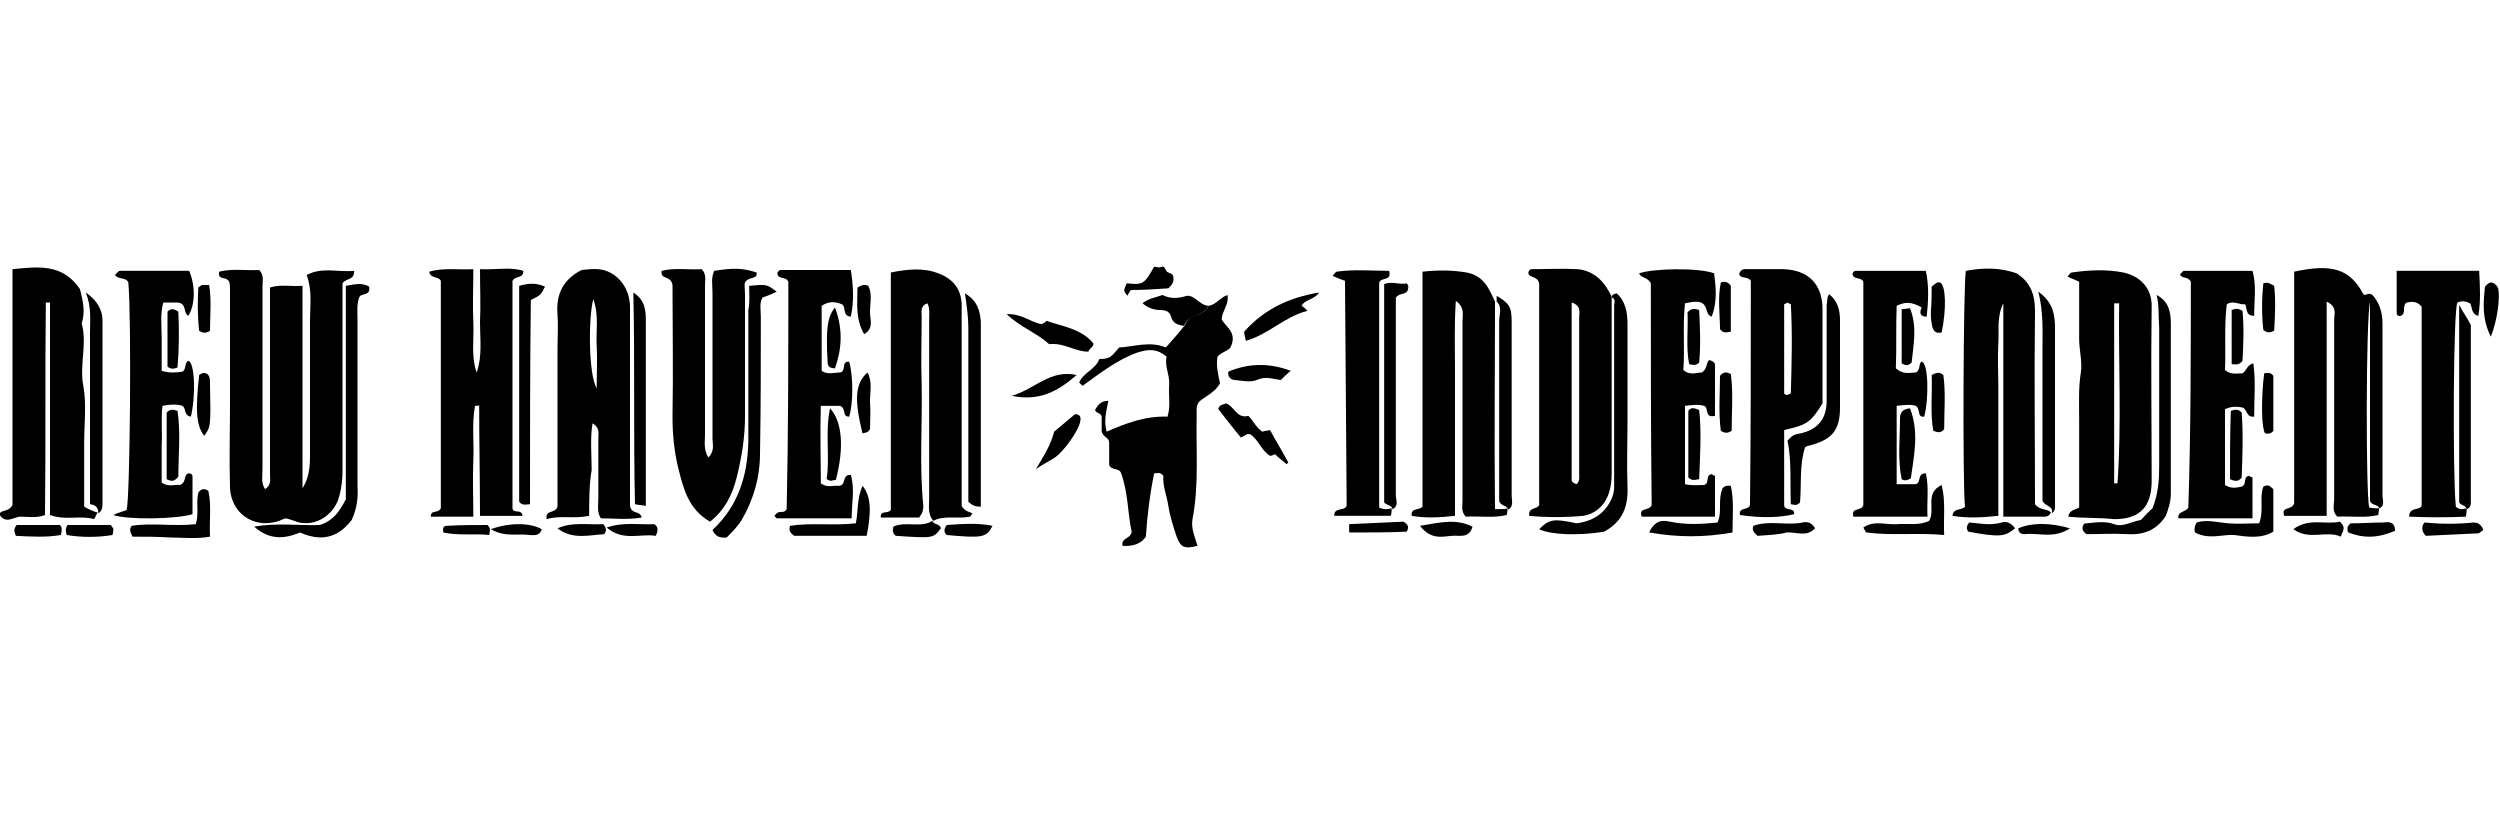 <?xml version="1.0" encoding="utf-8"?>
<!-- Generator: Adobe Illustrator 18.0.0, SVG Export Plug-In . SVG Version: 6.00 Build 0)  -->
<!DOCTYPE svg PUBLIC "-//W3C//DTD SVG 1.1//EN" "http://www.w3.org/Graphics/SVG/1.1/DTD/svg11.dtd">
<svg version="1.1" xmlns="http://www.w3.org/2000/svg" xmlns:xlink="http://www.w3.org/1999/xlink" x="0px" y="0px"
	 viewBox="0 0 300 100" style="enable-background:new 0 0 300 100;" xml:space="preserve">
<style type="text/css">
	.st0{fill-rule:evenodd;clip-rule:evenodd;}
	.st1{fill-rule:evenodd;clip-rule:evenodd;fill:#C038F9;}
	.st2{fill:none;}
	.st3{fill-rule:evenodd;clip-rule:evenodd;fill:#231F20;}
</style>
<g id="Layer_2">
	<g id="tw9HHo_1_">
		<g>
			<path d="M27.5,33.8c-0.4-0.7-1.4-0.1-1.2-1.2c1.6-0.4,3.2-0.1,4.8-0.2c0.6,0.6,0.4,1.3,0.4,1.9c0,7.3,0,14.7,0,22
				c0,0.8-0.2,1.6,0.3,2.4c0.8-0.5,0.6-1.2,0.6-1.7c0-6.7,0-13.4,0-20.1c0-0.8,0-1.6,0-2.4c1.3-0.4,2.5-0.1,3.9-0.2
				c0,8.2,0,16.2,0,24.3c1-1.6,0.9-3.2,0.9-4.9c0-1.7,0-3.4,0-5c0-1.8,0-3.5,0-5.3c0-1.7,0-3.4,0-5c0-1.7,0.3-3.5-0.4-5.4
				c1.9-1,3.8-0.3,5.7-0.5c0,1.2-0.9,0.8-1.4,1.5c0,0.7,0,1.6,0,2.6c0,6.6,0,13.3,0,19.9c0,1-0.1,2-0.4,3.1
				c-0.7,2.5-3.3,3.8-5.4,2.9c-0.3-0.1-0.6-0.2-1-0.3c-0.4,0.1-0.7,0.3-1.1,0.4c-2.9,0.8-5.5-1.1-5.6-4.1c-0.1-3.4,0-6.7,0-10.1
				c0-4.6,0-9.3,0-13.9C27.6,34.1,27.5,33.9,27.5,33.8z"/>
			<path d="M285.5,61c0,0.2-0.1,0.5-0.1,0.8c-1.6,0.4-3.3,0.1-4.9,0.2c-0.7-0.6-0.4-1.4-0.4-2.1c0-7.2,0-14.4,0-21.5
				c0-0.7,0.4-1.6-0.9-2.2c0,8.6,0,17.1,0,25.7c-1.8,0-3.5,0-5.1,0c-0.4-1.2,0.9-0.6,1.2-1.5c0-9.1,0-18.5,0-27.8
				c4.6-1,6.7-0.3,8.3,2.7c0.3,0.3,0.5-0.3,1.1,0.1c0.7,0.8,1.2,1.9,1.2,3.4c0,6.9,0,13.9,0,20.8C286,60.2,286.1,60.8,285.5,61
				c-0.1-0.5-0.9-0.3-1.1-0.9c0-8,0-15.9,0-23.9c-0.5,2.4-0.5,23-0.1,24.7C284.7,61,285.1,61,285.5,61z"/>
			<path d="M246.1,61.5c-0.1,0.3-0.4,0.5-0.7,0.5c-1.6,0-3.2,0-5,0c0-8.7,0-17.2,0-25.6c-0.8,1.6-0.5,3.2-0.6,4.8
				c-0.1,1.8,0,3.5,0,5.3c0,1.7,0,3.3,0,5c0,1.8,0,3.5,0,5.3c0,1.7,0,3.3,0,5.1c-1.9,0.2-3.7,0.3-5.5,0c0.1-1,1.1-0.6,1.5-1.1
				c-0.3-2.4-0.2-26.6,0.1-28.3c2.1-0.4,4.1-0.4,6.1,0.3c1.7,1.1,2.2,2.6,2.2,4.5c-0.1,7.7,0,15.5,0,23.2
				C244.8,61.3,245.7,61,246.1,61.5L246.1,61.5z"/>
			<path d="M248.2,62c0.1-0.8,0.8-0.8,1.3-1.1c0-3.5,0-7,0-10.5c0-1.9-0.1-3.8,0.2-5.7c0.2-1.3-0.2-2.7-0.2-4c0-2.3,0-4.6,0-6.9
				c-0.5-0.2-0.9-0.4-1.4-0.6c0.2-0.2,0.3-0.5,0.5-0.5c2.1-0.3,4.2-0.4,6.2,0c1.9,0.4,3.5,1.8,3.4,4.2c-0.1,6.9,0,13.9,0,20.8
				c0,3.1-1.4,4.6-4.5,4.6C251.9,62.1,250.1,62.2,248.2,62z M254.3,36.4c-0.2,0-0.4,0-0.6,0c0,7.2,0,14.4,0,21.6c0.1,0,0.4,0,0.4,0
				C254.6,50.8,254.2,43.6,254.3,36.4z"/>
			<path d="M11.7,61.5c-0.1,0.2-0.2,0.4-0.4,0.8c-1.7-0.5-3.4,0.2-5.3-0.5c0-8.5,0-17,0-25.5c-0.2,0-0.3,0-0.5,0
				c-0.1,8.5,0,16.9-0.1,25.5c-1,0.4-2,0.2-2.9,0.2c-0.9,0-1.8,1-2.6-0.3c0.3-0.6,1.1-0.2,1.6-1.1c0-9.2,0-18.6,0-28.3
				c3.1-0.3,6-0.7,8.1,2.4c0.3,1.3,0.7,2.6,0.2,4.1c0.7,2.5-0.3,5,0.2,7.5c0.4,2.2,0.1,4.6,0.1,6.9c0,2.6,0,5.1,0,7.6
				C10.8,61.2,11.3,61.4,11.7,61.5L11.7,61.5z"/>
			<path d="M57,48.7c-0.4,2.2-0.1,4.4-0.2,6.5c-0.1,2.2,0,4.4,0,6.8c-1.9,0-3.5,0-5.1,0c0-0.9,0.8-0.3,1.2-1c0-9,0-18.2,0-27.3
				c-0.3-0.6-1.2-0.2-1.4-1.1c1.8-0.5,3.4-0.2,5.3-0.3c0,2.3-0.1,4.3,0,6.4c0.1,2-0.3,4,0.4,6c0.7-2,0.4-4,0.4-6
				c0.1-2.1,0-4.1,0-6.4c1.9,0.1,3.6-0.3,5.2,0.2c0,1-0.9,0.5-1.3,1.2c0,9,0,18.1,0,27.3c0.1,0.7,1.1,0,1.2,0.9c-1.6,0-3.3,0-5.1,0
				c0-4.5-0.1-8.9-0.1-13.3C57.5,48.7,57.3,48.7,57,48.7z"/>
			<path d="M193.4,35.6c0,7,0,14,0,21c0,1.1-0.1,2.1-0.5,3c-0.5,1.2-1.6,2.1-2.9,2.3c-2.2,0.2-4.4,0.2-6.5,0
				c-0.1-1.1,0.9-0.7,1.2-1.3c0-8.8,0-17.8,0-26.6c-0.2-0.9-1.1-0.6-1.3-1.2c0-0.3,0.2-0.5,0.4-0.5c1.8,0,3.7-0.1,5.5,0
				C191.4,32.5,192.6,33.9,193.4,35.6L193.4,35.6z M189.2,58.1c0.4-0.4,0.3-0.8,0.3-1.2c0-1.7,0-3.3,0-5c0-4.6,0-9.2,0-13.8
				c0-0.6,0.3-1.4-0.9-1.8c0,7.2,0,14.3,0,21.3C188.6,57.8,188.8,58,189.2,58.1z"/>
			<path d="M70.7,61.9c-1.9,0.4-3.5-0.1-5.1,0.4c-0.2-1.2,1-0.6,1.3-1.5c0-6.1,0-12.4,0-18.8c0-1.4,0.1-2.9,0-4.3
				c-0.2-2.4,0.7-4.2,2.9-5.3c0.9-0.1,1.7-0.2,2.6,0c1.9,0.5,3.2,2.3,3.2,4.5c0,7.3,0,14.5,0,21.8c0,0.8,0,1.6,0,2
				c0.2,1.1,1.2,0.5,1.4,1.4c-1.7,0.3-3.3,0.1-4.9,0.1c-0.5-0.8-0.3-1.6-0.3-2.4c0-2.4,0-4.8,0-7.2c0-0.6,0.2-1.3-0.7-1.8
				c-0.3,1.9-0.1,3.8-0.1,5.6C70.7,58.1,70.7,59.9,70.7,61.9z M71.6,46.6c0-1.7,0.1-3.5,0-5.2c-0.1-1.7,0.3-3.5-0.4-5.5
				C70.6,38,70.6,44.9,71.6,46.6z"/>
			<path d="M112,62.5c-0.7-0.8-0.5-1.8-0.5-2.7c0-7.2,0-14.4,0-21.5c0-0.6,0.1-1.3-0.2-1.9c-0.9,0.3-0.7,1-0.7,1.6
				c0,2.7-0.1,5.4,0,8.1c0.1,4.9-0.3,9.7,0.2,14.6c0,0.5-0.1,0.9-0.5,1.4c-1.5,0-3.1,0-4.6,0c-0.1-0.9,0.8-0.4,1.2-0.9
				c0-9.5,0-18.9,0-28.5c2-0.4,3.9-0.6,5.7,0.1c1.9,0.7,2.9,2.1,2.8,4.2c0,5.2,0,10.4,0,15.6c0,2.8,0,5.6,0,8.1
				c0.4,0.7,0.9,0.7,1.3,0.9c-0.2,0.2-0.2,0.4-0.3,0.4C114.9,62.3,113.3,61.8,112,62.5L112,62.5z"/>
			<path d="M180.9,61c0,0.2,0,0.5-0.1,0.8c-1.6,0.4-3.3,0.1-4.9,0.2c-0.6-0.6-0.4-1.3-0.4-1.9c0-7.2,0-14.4,0-21.6
				c0-0.7,0.3-1.6-0.8-2.4c-0.2,3-0.1,5.8-0.1,8.6c0,2.8,0,5.6,0,8.4c0,2.9,0,5.7,0,8.8c-1.8,0.2-3.5,0.3-5.2,0
				c-0.1-1,0.8-0.6,1.3-1.1c0-9.3,0-18.7,0-28.2c1.9-0.2,3.5-0.2,5.3,0.1c2.1,0.4,2.7,2,3.4,3.5l0-0.1c0,8.3-0.1,16.6,0,25
				C180.2,61.1,180.6,61.1,180.9,61L180.9,61z"/>
			<path d="M85.2,62.6c-2.6-1.5-3.2-4-3.8-6.4c-0.5-2-0.7-4.1-0.7-6.2c0.1-5.4,0-10.9,0-15.8c-0.2-1.2-1.5-0.6-1.3-1.7
				c1.6-0.4,3.2-0.1,4.8-0.2c0.6,0.6,0.4,1.3,0.4,1.9c0,6,0,12,0,18c0,0.8-0.2,1.7,0.4,2.7c0.8-0.8,0.5-1.6,0.5-2.3
				c0-5.8,0-11.7,0-17.5c0-0.9-0.2-1.7,0.2-2.6c2.5-0.4,3.5-0.3,5.1,0.2c0.1,0.9-0.9,0.4-1.4,1.2c-0.1,0.2,0,0.9,0,1.5
				c0,4.9,0,9.7,0,14.6c0,2.5-0.4,4.9-1,7.3C87.9,59.3,87,61.2,85.2,62.6z"/>
			<path d="M145,36.7c0.9-0.1,1.4-1,2.3-1.3c0.2,1.1-0.6,1.8-0.7,2.9c0.4,0.9,1.9,1.5,1.1,3.3c-0.2,0.5-1.1,0.6-1.6,1.2
				c-0.2,1.1,0.1,2.2,0.3,3.2c-0.6,1.1-1.7,1.5-2.5,2.2c-0.4,0.5-0.3,1-0.3,1.5c-0.1,4.2,0.3,8.5-0.5,12.6c-0.2,1.1,0.3,2.2,0.6,3.2
				c-1.6,0.4-2,0.2-2.5-1.1c-0.4-1.2-0.8-2.4-1-3.7c-0.2-1.3-0.7-2.4-0.6-3.6c-0.4-0.5-0.7-0.3-1.1-0.3c-0.5,2.4-0.8,4.8-1,7.6
				c-0.5,0.8-1.5,1.2-2.8,1.1c-0.2-1,1-0.8,1.1-1.7c-0.5-2.2-0.4-4.7-1.3-7.1c-0.3-0.6-1.1-0.2-1.4-0.9c0-0.8,0-1.8,0-2.7
				c0-0.6-0.7-0.6-0.9-1.3c0-0.5,0-1.1,0-1.8c-0.1-0.5-0.7-0.4-0.8-0.8c0.3-0.5,0.6-1.1,1.6-1.1c-0.2,1.2-0.6,2.3-0.2,3.7
				c2.3-1,4.6-1.9,7.3-1.8c0.4-1.3,0.1-2.5,0.2-3.8c0.1-1.2-0.6-2.3-0.3-3.4c-1.2-1-2.2-0.9-3.5-0.5c-2.5,0.9-4.5,2.5-6.6,4
				c0,0-0.2-0.2-0.4-0.4c0.5-1.2,2-1.6,2.4-2.8c1.3-0.1,1.3-0.1,2.4-1.4c1.8-0.1,3.7-0.8,5.6,0c0.8-0.9,1.6-1.8,2.3-2.7
				c0.2-0.7,0.7-0.9,1.3-1.2C144,37.6,144.7,37.5,145,36.7z"/>
			<path d="M210.1,33.7c-0.4-0.6-1.2-0.2-1.4-0.8c0.2-0.7,0.7-0.6,1-0.6c1.4,0,2.9,0,4.3,0c3,0.1,4.7,1.8,4.7,4.8
				c0,3.8,0,7.6,0,11.3c-1.4,2.3-1.9,2.6-4.6,3.2c0,3,0,6,0,9c0,0.8,1.3,0.2,1.2,1.1c-1.6,0.4-3.9,0.5-6.5,0.1c-0.2-1,1-0.5,1.2-1.2
				C210.1,51.7,210.1,42.7,210.1,33.7z M214.5,36.3c-0.1,0.1-0.4,0.2-0.4,0.2c0,3.6,0,7.2,0,10.7c0,0.1,0.2,0.2,0.4,0.2
				c0.1-0.1,0.3-0.1,0.4-0.2c0.1-3.6,0.2-7.2,0-10.7C214.9,36.5,214.6,36.4,214.5,36.3z"/>
			<path d="M262.9,33.8c-0.4-0.7-1.1-0.3-1.3-0.9c0.2-0.1,0.3-0.4,0.5-0.4c2.7,0,5.4,0,8.2,0c0.5,1.7,0.2,3.5,0.2,5.4
				c-1.1,0-0.8-0.9-1.1-1.4c-0.6,0.1-1.3-0.4-2-0.1c-0.1,0.1-0.2,0.1-0.2,0.2c-0.3,2.6-0.1,5.2-0.2,7.8c0.7,0.6,1.4,0.4,2.1,0.4
				c0.5-0.3,0.5-1,1.3-1.2c0.3,2.1,0.1,4.2,0.1,6.4c-1,0.1-0.8-0.9-1.4-1.1c-0.6-0.1-1.2-0.2-2.1,0.2c0,3,0,6.1,0,9.1
				c0.8,0.5,1.4,0.3,2,0.2c0.7-0.3,0.1-1.2,0.9-1.3c0.1,0.1,0.4,0.2,0.4,0.2c0,1.6,0,3.2,0,4.9c-3,0-5.9,0-8.9,0
				c-0.1-0.9,0.9-0.7,1.2-1.3C262.9,51.8,262.9,42.8,262.9,33.8z"/>
			<path d="M22.9,50c-0.9-0.2-0.5-0.9-1-1.3c-0.6-0.2-1.4-0.2-2.4,0c-0.2,1.5,0,3.1-0.1,4.7c0,1.5,0,3,0,4.5
				c0.8,0.6,1.6,0.2,2.2,0.3c0.8-0.3,0.4-1.2,1-1.4c0.3,0,0.5,0.1,0.5,0.4c0,1.5,0,3,0,4.5c-1.9,0.6-7.8,0.7-9.5,0.1
				c0.6-0.3,1.1-0.4,1.6-0.6c0.4-1.5,0.6-22.8,0.2-27.3c-0.3-0.7-1.2-0.3-1.6-0.9c0.2-0.2,0.4-0.5,0.6-0.5c2.8,0,5.6,0,8.3,0
				c0.8,1.9,0.7,4.1-0.1,5.4c-0.6-0.3-0.2-1.1-0.9-1.5c0,0-0.2-0.1-0.5-0.1c-0.5,0-0.9,0-1.6,0c-0.4,1.4-0.2,2.9-0.2,4.2
				c0,1.3,0,2.7,0,4c1,0.3,1.7,0.2,2.5,0.1c0.5-0.3,0.2-1.1,0.7-1.3C23.4,43.5,23.5,47.6,22.9,50z"/>
			<path d="M227.6,58.1c0.9,0,1.6,0,2.3,0c0.7-0.2,0.1-1.3,1.2-1.3c0.4,1.7,0.1,3.4,0.2,5.2c-3.1,0-6,0-8.9,0
				c-0.3-1.2,1-0.6,1.2-1.4c0-8.8,0-17.9,0-26.8c-0.3-0.6-1.3-0.2-1.3-1c0.1-0.1,0.2-0.3,0.3-0.3c2.8,0,5.6,0,8.5,0
				c0.4,1.8,0.3,3.7,0.1,5.5c-1.2,0-0.6-1.1-0.6-1.1c-1.2-0.7-2-0.7-3-0.2c-0.1,2.5,0,5.1-0.1,7.5c0.9,0.8,1.7,0.5,2.4,0.5
				c0.6-0.3,0.3-1.1,0.7-1.3c0.8,0.1,0.9,4.4,0.3,6.6c-0.9,0.1-0.4-0.9-1-1.3c-0.6-0.2-1.4-0.1-2.3,0
				C227.6,51.8,227.6,54.8,227.6,58.1z"/>
			<path d="M198.1,34c-0.4-0.8-1.2-0.6-1.4-1.2c1.7-0.6,7.1-0.7,9,0c0.2,1.7,0.4,3.4-0.3,5.2c-0.8-0.3-0.4-1.1-1.1-1.6
				c-0.4-0.3-1.2-0.2-2.1,0c-0.3,2.7,0,5.3-0.2,8c0.8,0.7,1.6,0.3,2.2,0.3c0.7-0.4,0.5-1.1,0.9-1.5c0.4,0.1,0.7,0.3,0.7,0.6
				c0,2.1,0,4.1,0,6.1c-1.3,0.3-0.7-0.9-1.3-1.2c-0.7-0.2-1.4-0.1-2.3,0c0,3.2,0,6.3,0,9.4c0.8,0.2,1.6,0.1,2.3,0.1
				c0.7-0.2,0.1-1.2,0.9-1.3c0.1,0.1,0.4,0.2,0.4,0.2c0,1.6,0,3.1,0,4.9c-3,0-5.9,0-8.8,0c-0.4-1.2,0.9-0.6,1.2-1.4
				C198.1,51.9,198.1,42.9,198.1,34z"/>
			<path d="M94.6,33.8c-0.3-0.7-1.4-0.2-1.3-1.1c0.1-0.1,0.2-0.3,0.3-0.3c2.8,0,5.6,0,8.5,0c0.3,1.9,0.4,3.7,0,5.6
				c-1.1-0.1-0.5-1.2-1.1-1.5c-0.8-0.3-1.5-0.4-2.4,0.2c0,2.5,0,5.2,0,7.8c0.7,0.5,1.5,0.2,2.2,0.2c0.8-0.1,0.1-1.4,1.1-1.3
				c0.5,1.7,0.5,5,0,6.6c-0.9,0-0.3-1-1.1-1.3c-0.1,0-0.5,0-0.9,0c-0.4,0-0.8,0-1.4,0c-0.1,3.2,0,6.3,0,9.3c0.8,0.6,1.6,0.2,2.2,0.3
				c0.9-0.1,0.3-1.4,1.4-1.3c0.5,1.7,0.1,3.3,0.1,5.2c-3.1,0-6,0-9,0c-0.1-0.1-0.2-0.3-0.3-0.2c0.5-1,1.1-0.2,1.5-0.9
				C94.6,52.1,94.6,42.9,94.6,33.8z"/>
			<path d="M296,61c0,0.2,0,0.5-0.1,1c-2.3,0.1-4.5,0.1-6.8,0c0-1.2,1.2-0.7,1.5-1.3c0-8,0-16,0-23.9c-0.6-0.7-1.2-0.6-1.8-0.5
				c-0.6,0.4,0,1.3-0.7,1.6c-0.3,0.1-0.5-0.1-0.5-0.3c0-1.7,0-3.3,0-5.1c3.4,0,6.6,0,9.9,0c0.1,1.9,0.2,3.6-0.1,5.4
				c-0.9-0.2-0.7-1.1-1-1.5c-0.6-0.3-1-0.3-1.5-0.1c-0.5,0.4-0.6,20.5-0.2,24.5C295.1,61.2,295.6,61.1,296,61L296,61z"/>
			<path d="M167,61c0,0.2,0,0.5-0.1,0.9c-2.3,0-4.5,0-6.8,0c0-1.1,1.2-0.5,1.5-1.2l-0.2-27c-0.6-0.2-1-0.4-1.5-0.6
				c0.2-0.2,0.4-0.5,0.5-0.5c2.1-0.3,4.2-0.1,6.3-0.1c0.3,1.3-0.9,0.7-1.2,1.4c0,9,0,18,0,27C166.1,61.2,166.6,61.1,167,61L167,61z"
				/>
			<path d="M42.2,62.4c-1.7,2.2-3.7,2.6-6.2,1.5c-1.9,0.8-3.7,0.9-5.5-0.7c2.8-0.5,5.4-0.1,7.9-0.2c1.5-0.5,2.3-1.5,3.1-3.1
				c0-8.3,0-16.9,0-25.6c1.1-0.2,2-0.4,2.8,0.1c0.2,1.2-1,0.7-1.2,1.3c-0.3,0.8-0.2,1.7-0.2,2.6c0,6.7,0,13.4,0,20.1
				C43,59.8,42.8,61.1,42.2,62.4z"/>
			<path d="M193.4,35.7c0-0.3,0.2-0.4,0.6-0.5c1.1,1,1.3,2.3,1.3,3.8c0,3.8,0,7.7,0,11.5c0,2.6-0.1,5.3,0,7.9
				c0.1,2.4-0.6,4.2-2.8,5.4c-3,0.5-6.4,0.4-7.8-0.3c1.2-1.2,1.7-1.3,4.5-0.7c1.4-0.2,2.6-0.7,3.5-1.8c0.6-0.8,1-1.6,1-2.6
				c0-7.3,0-14.5,0-21.8C193.8,36.2,193.8,35.8,193.4,35.7L193.4,35.7z"/>
			<path d="M258.8,35.4c1.5,0.8,1.7,2.1,1.7,3.5c0,6.8,0,13.5,0,20.3c0,1-0.3,1.9-0.6,2.7c-1.1,1.7-2.6,2.3-4.6,2.2
				c-1.7-0.1-3.3,0-4.9,0c-0.5-0.3-0.6-0.7-0.4-1.1c0.1-0.2,0.2-0.2,0.4-0.2c1.1-0.1,2.2-0.3,3.3,0.1c1,0.4,2-0.3,3.2-0.5
				c0.5-0.5,1-1.1,1.4-1.4c0.7-1.8,0.8-3.4,0.8-5c0-5.6,0-11.2,0-16.7C259,37.9,259.1,36.6,258.8,35.4z"/>
			<path d="M89.9,34.3c2.1-0.2,2.1-0.2,3.3,0.7c-0.6,0.3-1.1,0.5-1.7,0.7c-0.4,0.7-0.2,1.5-0.2,2.3c0,5.5,0,11-0.1,16.5
				c0,2.8-0.8,5.5-2.2,7.9c-0.5,0.8-1.2,1.5-1.8,2.1c-0.9,0.1-1.4-0.2-1.7-0.9c3.1-2.9,4.2-6.5,4.3-10.6c0-5.3,0-10.5,0-15.8
				C90,36.2,89.9,35.3,89.9,34.3z"/>
			<path d="M219.5,35.3c1,0.8,1.3,1.9,1.3,3.1c0,3.5,0,7,0,10.5c0,2.8-1,3.9-3.8,4.6c-0.1,0-0.3,0.1-0.4,0.2
				c-0.7,2.2-0.4,4.5-0.6,6.6c-0.4,0.4-0.6,0.3-1.1,0.2c-0.1-2.6,0.1-5.3-0.4-7.6c0.7-0.9,1.2-0.8,1.6-0.9c2.1-0.5,3.1-1.8,3.1-3.9
				c0-3.8,0-7.6,0-11.5C219.3,36.2,219.2,35.7,219.5,35.3z"/>
			<path d="M63.6,60.5c-0.7,0.1-1,0.1-1.3-0.3c0-8.5,0-17.2,0-25.9c1.1-0.3,2-0.4,3.1,0.1c-0.5,1-0.5,1-1.7,1.6
				C63.6,44.1,63.6,52.3,63.6,60.5z"/>
			<path d="M167.1,61.1c-0.1-0.5-0.6-0.4-1-0.8c0-8.7,0-17.4,0-26.2c0.9-0.4,1.8,0.1,2.7-0.1c0.3,0.3,0.2,0.6,0.1,0.9
				c-0.3,0.5-0.9,0.2-1.4,0.8c0,4.3,0,8.9,0,13.4c0,3.4,0,6.9,0,10.3C167.5,60,167.9,60.7,167.1,61.1L167.1,61.1z"/>
			<path d="M11.8,61.6c0-0.7-0.3-1-1-1.1c0-4.1,0-8,0-11.9c0-2.9,0-5.8,0-8.6c0-1.6,0.2-3.1-0.5-4.9c1.4,1,2,2.1,2,3.4
				c0,7.3,0,14.5,0,21.8C12.3,60.8,12.3,61.3,11.8,61.6L11.8,61.6z"/>
			<path d="M246.2,61.6c0.3-0.9-0.8-0.8-1.1-1.5c0-6.1,0-12.3,0-18.6c0-2,0.1-4.1-0.5-6.5c1.8,1.3,2,2.8,2,4.4c0,5.1,0,10.2,0,15.3
				c0,1.8,0,3.7,0,5.5C246.6,60.8,246.7,61.3,246.2,61.6L246.2,61.6z"/>
			<path d="M117.7,60.8c-0.6,0-1-0.1-1.5-0.6c0-0.8,0-1.8,0-2.7c0-6.1,0-12.1,0-18.2c0-1.3-0.2-2.6-0.4-4.1c1.5,0.9,1.8,2.1,1.9,3.4
				C117.7,46,117.7,53.4,117.7,60.8z"/>
			<path d="M77.5,60.7c-0.6-0.1-0.9-0.1-1.3-0.2c-0.2-8.4,0-16.8-0.2-25.4c1.4,0.9,1.5,2.1,1.5,3.4c0,5.3,0,10.5,0,15.8
				C77.5,56.4,77.5,58.4,77.5,60.7z"/>
			<path d="M179.6,36.2c0-0.2,0-0.5,0-0.7c1.5,0.9,1.8,1.3,1.8,3.1c0,2.8,0,5.6,0,8.4c0,4.2,0,8.3,0,12.5c0,0.6,0.3,1.3-0.5,1.7
				l0.1,0c-0.1-0.6-0.9-0.4-1.1-1.1c0-0.4,0-1.1,0-1.7c0-6.6,0-13.2,0-19.8C179.9,37.7,180.3,36.8,179.6,36.2L179.6,36.2z"/>
			<path d="M296,61.1c-0.1-0.5-0.6-0.4-0.9-0.8c0-7.6,0-15.4,0-23.7c0.6,1.1,1,1.6,1.4,2.4c0,6.8,0,13.9,0,20.9
				C296.5,60.3,296.6,60.9,296,61.1L296,61.1z"/>
			<path d="M263.4,63.9c-0.1-0.3-0.1-0.7,0.2-1.2c1.2-0.4,2.5,0,3.8,0.1c1.2,0.1,2.5,0,3.7,0c0.6-1.6,0-3.1,0.5-4.4
				c0.7-0.4,0.9,0.1,1.2,0.3c0,1.7,0,3.4,0,5.1c-1.5,0.9-3.2,0.6-4.7,0.4C266.7,64.1,265.1,64.8,263.4,63.9z"/>
			<path d="M197.9,63.9c0.7-1.5,1.6-1.5,2.5-1.3c1.9,0.4,3.8,0.3,5.7,0.1c0.6-1.3,0-2.6,0.6-4.1c0.1-0.1,0.3-0.4,1-0.3
				c0.4,1.8,0.2,3.7,0.2,5.6C204.5,64.5,201.4,64.5,197.9,63.9z"/>
			<path d="M15.9,64.4c-0.3-0.6-0.4-0.9-0.1-1.3c2.4-0.4,5.1,0.1,7.7-0.2c0.4-1.3,0-2.6,0.3-3.8c0.4-0.5,0.7-0.5,1.2-0.2
				c0.4,1.7,0.1,3.5,0.2,5.5c-1.7,0.3-3.3,0.1-4.8,0.1C18.9,64.4,17.4,64.4,15.9,64.4z"/>
			<path d="M103.5,58.3c1,1.2,1.1,3,0.5,6c-2.9,0-5.8,0-8.7,0c-0.4-0.3-0.7-0.6-0.5-1.2c2.5-0.4,5.1,0,7.9-0.3
				C103,61.4,102.8,59.9,103.5,58.3z"/>
			<path d="M125,38.9c0.2-0.1,0.4-0.2,0.6-0.4c1.9,0.7,4.1,0.9,5.6,2.7c0.1,0.4-0.5,0.6-0.6,1c-1.6,0-2.9-1.1-4.7-0.9
				c-1.4-1.3-3.4-2-5.1-3.6C122.6,37.6,123.7,38.7,125,38.9z"/>
			<path d="M233.3,64.2c-3.2-0.3-6.3,0.1-9.3-0.3c-0.1,0-0.2-0.2-0.4-0.6c1.3-0.9,2.7-0.3,4-0.4c1.3-0.1,2.7,0.2,3.9-0.4
				c0.8-1.4-0.6-3.3,1.5-4.3C233.5,60.2,233.2,62.1,233.3,64.2z"/>
			<path d="M148.9,52.5c-1-1.2-1.9-2.4-2.7-3.4c0.1-0.6,0.6-0.5,0.9-0.7c1,0.3,1.3,1.9,2.7,1.5c0.6,0.6,1,1.5,1.7,1.9
				c0.3-0.1,0.6-0.1,0.9-0.2c0.7,1.3,1.5,2.6,2.2,3.9c-0.1,0.1-0.1,0.1-0.2,0.2c-0.5-0.4-1-0.8-1.4-1.2c-0.2,0.1-0.4,0.2-0.6,0.2
				c-1.1-0.7-1.4-2-2.4-2.6C149.6,52,149.4,52.3,148.9,52.5z"/>
			<path d="M149.5,40.9c-0.1-0.5-0.2-0.8-0.2-1.1c2.4-2.7,5.4-4.1,9-4.7c-0.6,0.9-1.7,0.8-2.1,1.6c0.2,0.1,0.4,0.3,0.7,0.6
				C154.1,38,152.3,40.1,149.5,40.9z"/>
			<path d="M145,36.7c-0.3,0.8-1,0.9-1.6,1.2c-0.6,0.3-1.1,0.5-1.3,1.2c-0.8-0.1-1.4-0.3-1.6-1.2c-0.2-0.6-0.8-0.7-1.3-0.7
				c-0.8,0-1.5-0.3-2.1-0.8c0.7-0.6,1.6-0.7,2.4-1c1,0.5,1.9,0.4,2.9,0.1C143.4,35.4,143.9,36.6,145,36.7z"/>
			<path d="M229.3,57.4c-0.5,0.3-0.8,0.3-1.1,0.1c-0.5-2.4-0.2-4.8-0.2-7.2c0-0.7,0.2-1.2,1.2-1.3C230.3,51.8,229.7,54.6,229.3,57.4
				z"/>
			<path d="M20,57.5c0-2.7,0-5.4,0-8c0.4-0.4,0.7-0.4,1.3-0.2c0.4,2.6,0.1,5.4,0.1,7.9C20.9,57.8,20.6,57.8,20,57.5z"/>
			<path d="M203.9,57.5c-0.6,0.1-0.9,0.2-1.3-0.2c0-2.6,0-5.2,0-8c0.3-0.4,0.6-0.4,1.3-0.1C204.2,51.9,204,54.7,203.9,57.5z"/>
			<path d="M267.7,49.3c0.6-0.2,0.9-0.2,1.3,0.2c0.2,2.5,0.1,5.2,0,7.8c-0.4,0.5-0.7,0.5-1.4,0.2C267.6,54.8,267.6,52.1,267.7,49.3z
				"/>
			<path d="M124.3,56.3c0.9-1.5,1.8-2.9,2.2-4.5c0.8-0.7,1.7-1.4,2.5-2.1c0.8,0,0.7,0.6,0.6,1c-0.3,1.2-2,3.5-3,4.2
				C125.8,55.4,125,55.8,124.3,56.3z"/>
			<path d="M100.3,57.6c-0.3,0-0.5,0.1-0.6,0.1c-0.1,0-0.3-0.1-0.5-0.2c0.4-2.7-0.2-5.6,0.4-8.5C101.1,50.6,101.3,53.8,100.3,57.6z"
				/>
			<path d="M154.9,44.5c-0.4,0.3-0.8,0.7-1.2,1.1c-0.9-0.1-1.8-0.5-2.9,0c-0.7,0.3-1.7,0.1-2.6,0c-0.5,0-0.9-0.4-0.8-1
				C150,43.5,152.5,43.6,154.9,44.5z"/>
			<path d="M23.9,45c0.4-0.3,0.7-0.3,1-0.1c0.3,0.3,0.3,0.7,0.3,1.1c0.1,5.2,0.1,5.2-0.7,6.3C23.6,51.1,23.4,49.5,23.9,45z"/>
			<path d="M271.7,44.8c0.5-0.1,0.8-0.1,1.1,0.3c0,2.1,0,4.3,0,6.6c-0.2,0.3-0.6,0.4-1,0.3C271.4,51.4,271.3,48.1,271.7,44.8z"/>
			<path d="M231.8,45c0.6-0.3,0.9-0.4,1.4,0c0.3,2.1,0.1,4.4,0.1,6.5c-0.4,0.5-0.8,0.4-1.3,0.2C231.6,49.6,231.9,47.3,231.8,45z"/>
			<path d="M207.8,51.7c-0.5,0.3-0.8,0.3-1.3,0c-0.3-2.2-0.1-4.4-0.1-6.6c0.4-0.5,0.8-0.5,1.3-0.2C208,47.1,207.8,49.4,207.8,51.7z"
				/>
			<path d="M21.3,44.1c-0.5,0.2-0.8,0.2-1.2-0.1c0-2.1,0-4.4,0-6.6c0.4-0.4,0.7-0.4,1.3,0C21.5,39.5,21.5,41.8,21.3,44.1z"/>
			<path d="M121.4,47.5c2.8-0.8,4.6-3.2,7.8-2.5C127,46.9,124.8,48.2,121.4,47.5z"/>
			<path d="M267.8,37.2c0.5-0.2,0.8-0.2,1.3,0.1c0.2,2,0.1,4.1,0,6c-0.5,0.6-0.8,0.4-1.3,0.4C267.8,41.6,267.8,39.4,267.8,37.2z"/>
			<path d="M203.9,37.2c0.1,2.2,0.2,4.3,0,6.3c-0.4,0.4-0.7,0.3-1.2,0.2c-0.4-2-0.1-4.2-0.2-6.2C202.9,37,203.3,37,203.9,37.2z"/>
			<path d="M298.9,40.4c-1.1-2.2-0.9-4.1-0.7-6c0.2-0.2,0.4-0.5,0.8-0.5c0.4,0.1,0.7,0.4,0.8,0.8C300,35.8,299.7,38.4,298.9,40.4z"
				/>
			<path d="M298,63.6c-0.3,0.2-0.5,0.4-0.6,0.4c-2.1,0.1-4.3,0.2-6.3,0.3c-0.5-0.5-0.5-1-0.3-1.4c0.1-0.1,0.1-0.2,0.2-0.2
				c1.9,0.2,3.9,0.2,5.8,0C297.2,62.7,297.7,62.8,298,63.6z"/>
			<path d="M287.4,63.7c-2.1,0.9-3.8,0.9-5.6,0.2c-0.1-0.1-0.1-0.3-0.1-0.4c0-0.2,0-0.3,0.1-0.4c0.1-0.1,0.2-0.3,0.3-0.3
				c1.3,0,2.6-0.1,3.9-0.1C286.7,62.6,287.4,62.6,287.4,63.7z"/>
			<path d="M103.5,52c-1-4-0.9-6,0.6-7.3c0.6,1.1,0.3,2.3,0.3,3.5c0.1,1.2,0,2.4,0,3.3C104.1,52,103.8,51.9,103.5,52z"/>
			<path d="M138.5,32c0.3,0,0.6,0.2,0.9,0c0.5-0.1,0.4,0.6,0.8,0.7c0.3,0.1,0.6,0.2,0.6,0.6c0.1,0.6-0.2,0.9-0.6,1.3
				c-1.5,0.1-2.9,0.2-4.5,0.2c-0.1,0.2-0.3,0.4-0.4,0.7c-0.5-0.6-0.5-0.6-0.1-1.5C137.2,34.2,137.3,34.1,138.5,32z"/>
			<path d="M170.4,63.1c2.4-0.4,4.3-0.9,6.3,0.1c-0.4,1.5-1.7,1-2.5,1.1C173.1,64.4,171.7,64.8,170.4,63.1z"/>
			<path d="M228.2,37.1c0.4,0,0.6-0.1,1-0.1c0.9,2.2,0.4,4.4,0.2,6.5c-0.4,0.4-0.7,0.4-1.2,0.1C228.2,41.5,228.2,39.4,228.2,37.1z"
				/>
			<path d="M100.2,36.9c1,2.7,0.8,5,0,7.3c-0.9,0-0.9-0.5-0.9-1C99.1,39.4,99.3,38,100.2,36.9z"/>
			<path d="M207.7,39.8c-0.6,0.1-0.9,0.2-1.3-0.3c0-1.7-0.3-3.7,0.1-5.6c0.6-0.2,0.9,0,1.2,0.4C207.7,36.1,207.7,37.9,207.7,39.8z"
				/>
			<path d="M231.8,34.4c0.4-0.3,0.6-0.6,1-0.5c0.7,0.3,0.8,3.1,0.2,6c-0.9,0.2-1.1-0.4-1.2-1.1c-0.1-0.5-0.1-1-0.1-1.4
				C231.8,36.3,231.8,35.3,231.8,34.4z"/>
			<path d="M280.8,62.6c0.4,0.4,0.5,0.7,0.4,1c0,0.2-0.2,0.4-0.3,0.8c-1.7-0.8-3.8,0.5-5.7-0.9C277.1,62.1,279.1,63,280.8,62.6z"/>
			<path d="M210.9,64.3c-0.4-0.4-0.7-0.6-0.5-1.2c1.9-0.7,4,0,5.9-0.4c0.4-0.1,1.1-0.1,1.5,0.7c-1,1.1-2.3,0.4-3.4,0.5
				C213.2,64.2,212.1,64.2,210.9,64.3z"/>
			<path d="M272.9,39.7c-0.5,0.2-0.8,0.3-1.3-0.1c-0.2-1.8-0.2-3.7,0-5.6c0.6-0.2,0.9,0.1,1.3,0.3C273.1,36.1,273,37.9,272.9,39.7z"
				/>
			<path d="M111.9,62.5c0.1,0.5,0.9,0.3,1,0.9c-0.9,1.2-0.9,1.2-5.4,0.9c-0.4-0.3-0.4-0.6-0.3-1.1C108.7,62.5,110.5,63.4,111.9,62.5
				L111.9,62.5z"/>
			<path d="M25.2,39.7c-0.5,0.3-0.8,0.3-1.3,0c-0.2-1.7-0.2-3.5-0.1-5.2c0.2-0.1,0.3-0.3,0.5-0.3c0.2,0,0.5,0,0.8,0
				C25.4,36.1,25.2,37.9,25.2,39.7z"/>
			<path d="M1.9,64.3C1.7,63.8,1.6,63.5,2,63c1.7,0,3.4,0,5.2,0c0.1,0.1,0.2,0.3,0.2,0.4c0,0.2,0,0.5-0.1,0.8
				C5.6,64.5,3.8,64.4,1.9,64.3z"/>
			<path d="M8,64.2c-0.1-0.4-0.2-0.7,0.1-1.2c1.7,0,3.5,0,5.2,0c0.1,0.2,0.2,0.3,0.3,0.4c0,0.2,0,0.4-0.1,0.8
				C11.7,64.5,9.8,64.5,8,64.2z"/>
			<path d="M119.1,63.1c-0.7,1.4-1.2,1.5-5.5,1.1c-0.3-0.3-0.4-0.6,0-1.2C115.3,62.9,117.2,62.7,119.1,63.1z"/>
			<path d="M161.9,63.9c0-0.4,0-0.6,0-1c2.2-0.1,4.5-0.2,6.5-0.3c0.6,0.3,0.7,0.7,0.4,1.2C166.6,63.9,164.4,63.9,161.9,63.9z"/>
			<path d="M102.9,34.5c0.5-0.3,0.8-0.4,1.3-0.2c0.5,1,0.2,2.1,0.2,3.2c0,0.8,0.5,1.9-0.7,2.6C102.6,38.2,102.9,36.3,102.9,34.5z"/>
			<path d="M72.4,62.9c0.4,0.5,0.4,0.8,0.1,1.2c-1.8,0.1-3.8,0.7-5.6-0.7C68.7,62.6,70.5,63,72.4,62.9z"/>
			<path d="M78.7,64.3c-1.9-0.3-3.9,0.7-5.9-1c2.1-0.7,4-0.3,5.7-0.4C79,63.2,79,63.6,78.7,64.3z"/>
			<path d="M236.2,63.8c-0.3-0.4-0.2-0.7,0.1-1.1c1.3,0.1,2.5,0.4,3.9,0c0.6-0.2,1.2,0.1,1.6,0.7C240.6,64.4,240,64.5,236.2,63.8z"
				/>
			<path d="M58.9,63.5c2.2-0.8,4.7-0.8,6.1,0c-0.2,0.9-1.1,0.7-1.5,0.7C62.1,64,60.6,64.5,58.9,63.5z"/>
			<path d="M58.5,63c0.4,0.4,0.3,0.7,0.2,1.2c-1.8-0.2-3.7,0.1-5.5-0.3c-0.1-0.5,0-0.8,0.4-0.8C55.2,63,56.9,63,58.5,63z"/>
			<path d="M248.4,63.4c-2,1.3-3.7,0.5-5.4,0.7c-0.4,0-0.8-0.1-0.8-0.7C243.8,62.7,246,62.7,248.4,63.4z"/>
		</g>
	</g>
</g>
<g id="Layer_1">
</g>
</svg>
